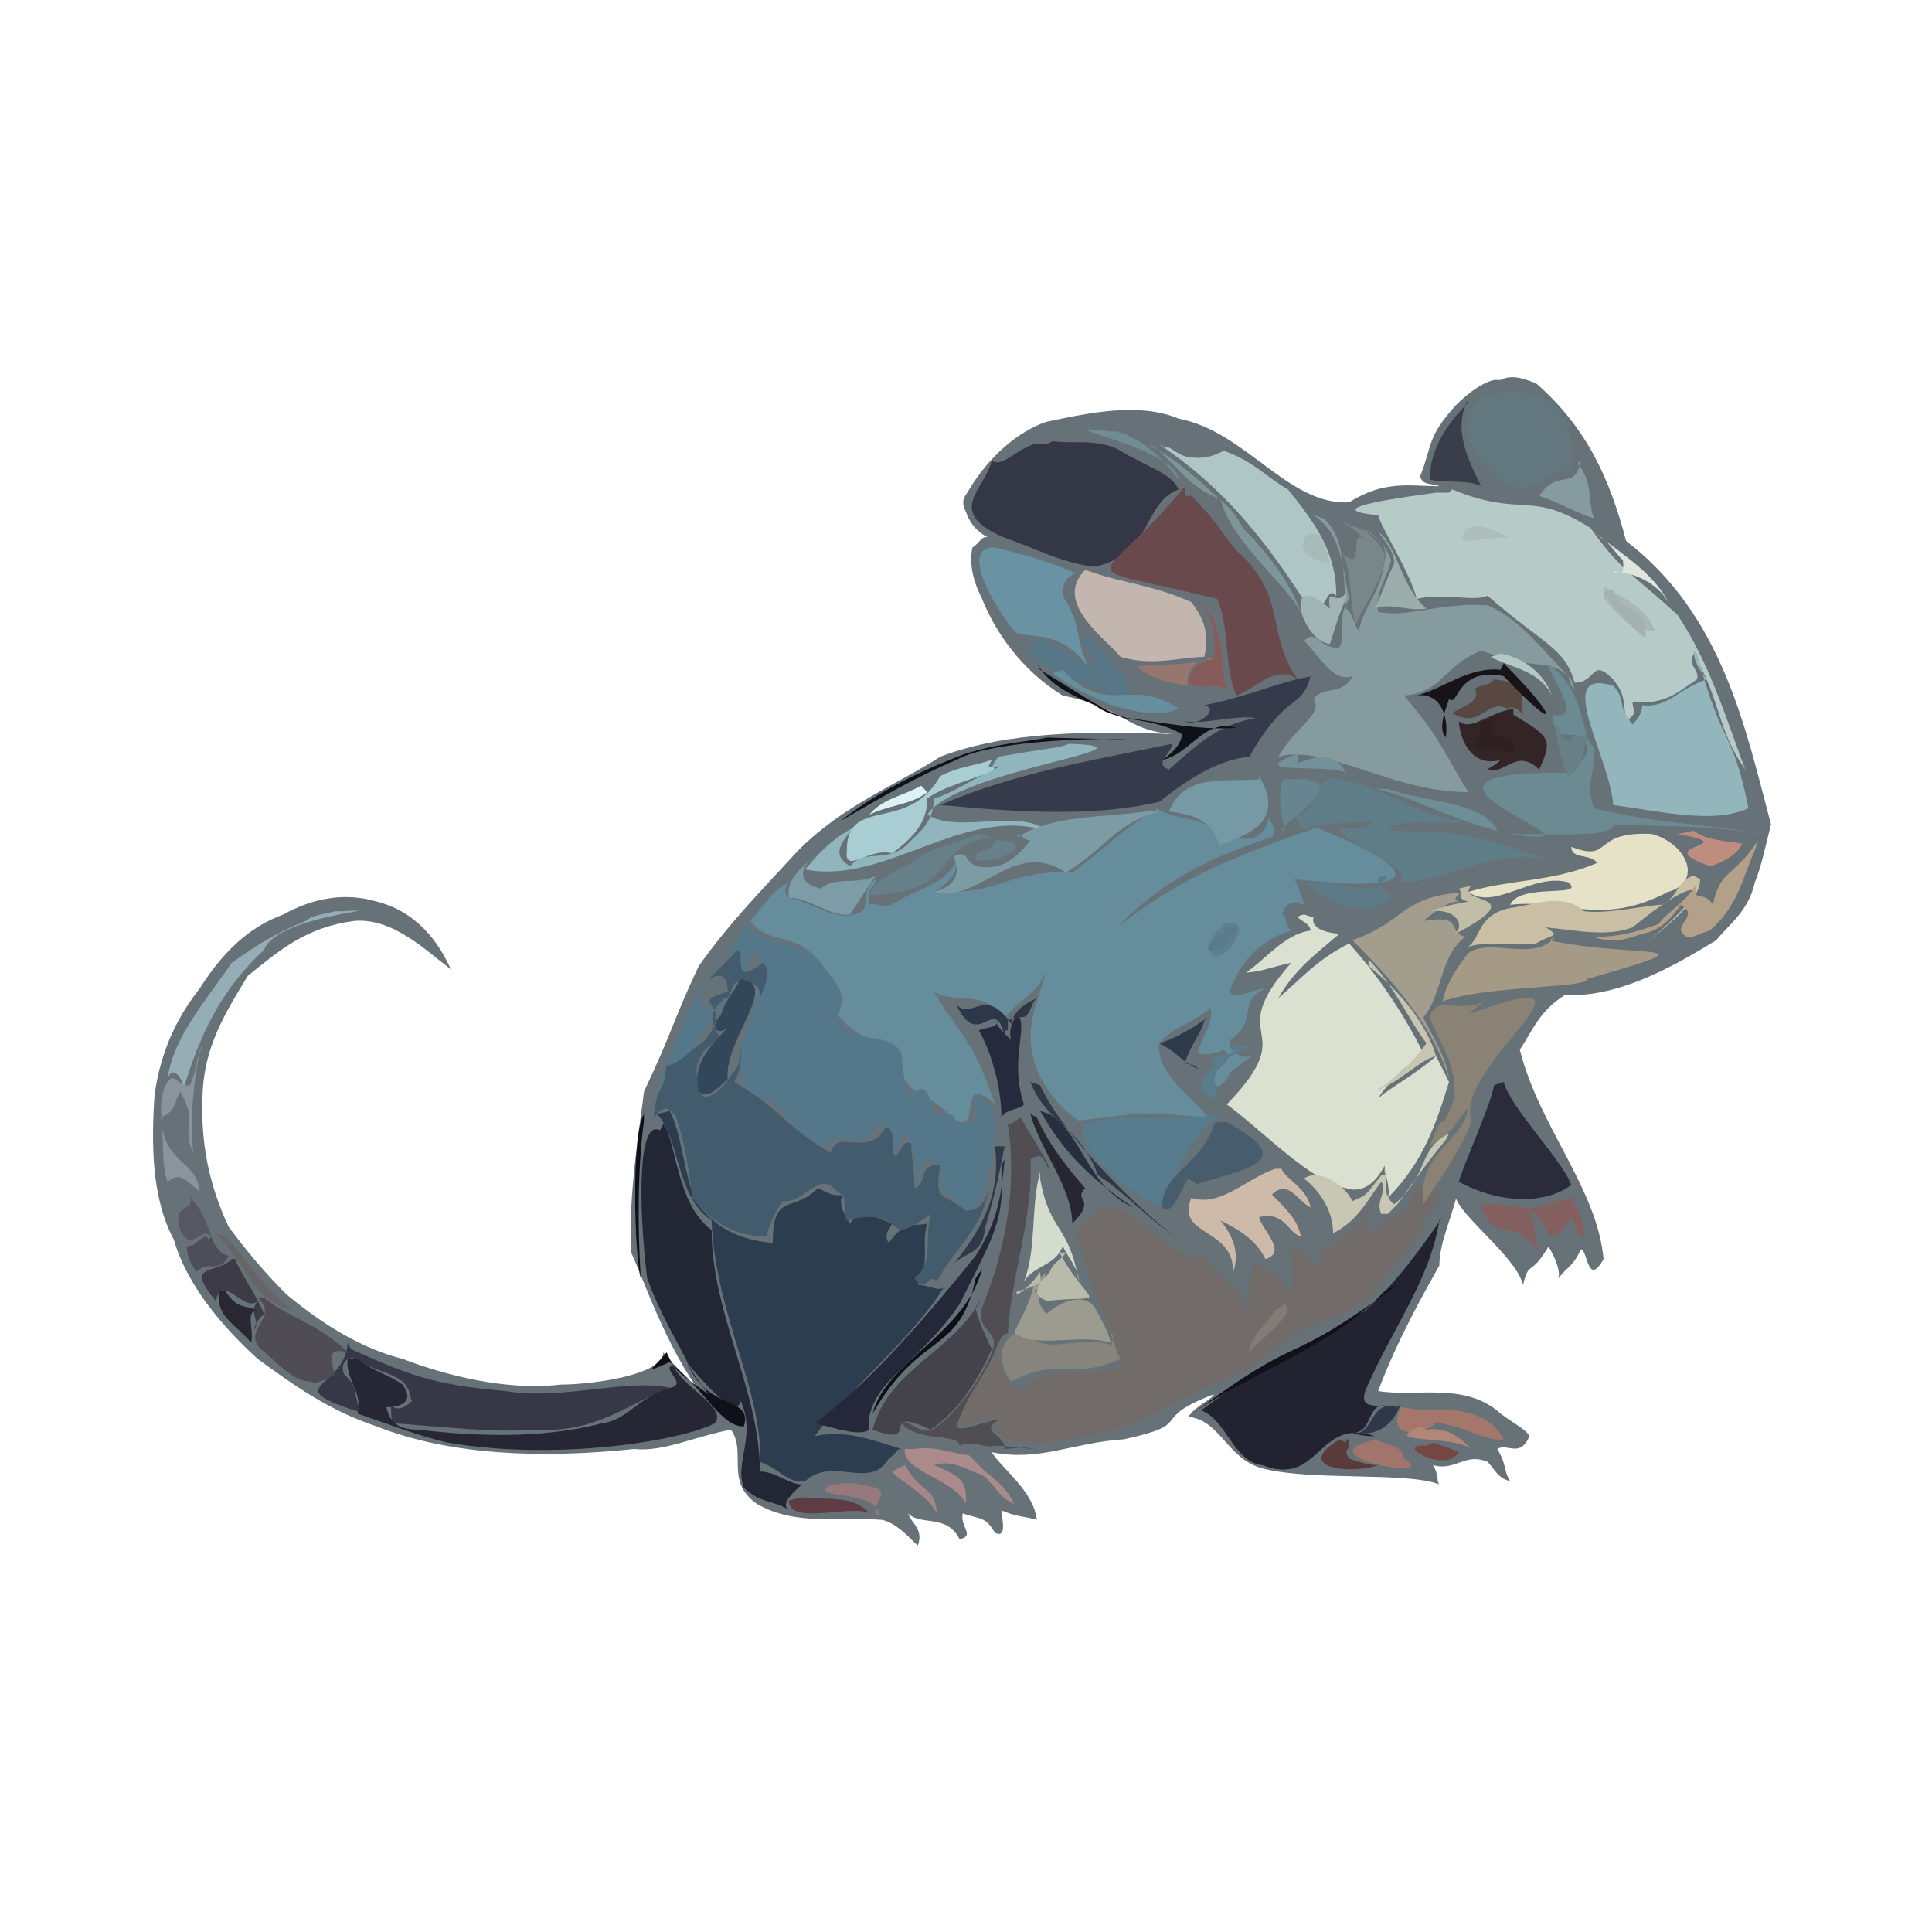 <svg xmlns="http://www.w3.org/2000/svg" width="600" height="600"><path fill="#677278" d="M466 118c4-2 8 0 11 1 16 14 23 30 28 49 30 23 37 58 45 88-2 8-3 13-5 18-2 9-8 13-12 18-10 6-29 18-47 17-8 5-10 11-14 17 6 24 24 43 26 65-5 9-5-3-7-3-3 6-4 5-7 9 1-4-4-11-3-10-6 10-6 4-8 12-3-11-27-26-20-31-1 8-6 17-6 25-5 9-13 23-19 39 12 2 27-3 38 7 4 3 8 5 9 7-3 7-7 2-10 4 3 5 2 7 4 10-4-1-5-4-7-6-7-3-10 3-17 1 2 3 1 5 2 6-10-4-40-1-55-5-11-3-13-15-23-16 3-4 7-5 8-7-21 8-5 9-28 14-16 1-26 7-41 4 3 5 13 12 14 21-3-1-7-1-11-3 0 2 2 9-2 7-3-5-4-4-10-6-1 4 4 7-1 8-4-8-12-4-16-8 1 3 5 5 3 10-4-4-7-7-11-8-13-1-27 2-39-5-10-7-3-16-8-23-11 2-21 7-30 6-29 3-57 2-80-7-15-5-26-13-37-21-11-10-22-23-26-37-7-13-7-30-6-45 2-14 7-24 14-33 7-11 15-19 26-23 9-5 19-7 29-4 12 3 19 12 23 21-8-6-18-16-30-15-15 2-23 9-33 17-8 13-13 22-14 35-1 17 2 30 8 43 6 8 11 14 18 21 12 10 24 17 36 20 13 5 32 10 49 8 10 0 32-3 32-10 4 5 9 9 12 13-11-14-19-38-22-44-1-18 3-41 4-50 9-19 9-22 17-39 10-14 20-24 31-36 14-14 30-20 44-29 21-8 47-8 73-7-16-1-15-8-35-12-13-8-21-20-25-30-3-6-4-11-3-16 2-1 3-4 5-3-4-2-6-5-7-8-2-4 0-5 1-7 6-10 15-18 24-21 14-3 29-6 41-1 21 4 34 27 53 26 11-7 19-5 28-5-2-1-5 0-6-3 4-10 2-12 11-22 4-4 8-7 12-8"/><path fill="#668D9C" d="M360 251c-11 6-16 12-27 20-20-1-22 7-43 6 2-1 8-5 7-10-3 8-13 9-20 14-4 1-5-1-7 0-1-6 2-5 2-8-6 4 0 10-7 11-6 2-15-5-20-5-2-2-1-4 0-5-6 3-8 8-12 12 5 7 14 4 20 11 3 6 12 10 7 18 4 5 9 8 14 8 12 23 8 11 23 25 8 4 0-16 12-5-7-21-12-23-19-35 7 4 15-1 22 8 5-6 11-8 13-15-2 9-7 17-4 28 2 8 9 16 14 19 18-2 17-3 40-1-4-6-16-13-15-23 4-5 10-6 16-11 1 5-3 9-4 14 3 1 6 0 8-1 4 4-3 5-3 9 0 5 4 1 5-2 3-2 5-4 7-5-4 1-8-2-7-5 9-6 2-12 11-16-4 0-14 6-10-2 4-9 11-14 18-16-3-3-1-7-3-4 1-5 3-5 7-4-1-4-2-6-3-8 24 3 53 3 7-16-23 8-42 15-62 31 14-15 32-23 48-28 2-3-1-5-1-6-3 13-16 1-14 9-4-11-13-7-21-12"/><path fill="#716B69" d="M453 355c-10 34-10-4-17 24 1-8-9 6-11 3-4-4 1-4 2-9-5 5-6 9-12 13-4 3-4 1-5 0-1 3 1 4 0 7-4-2-6-7-10-5 2 4 2 10 0 13-2-5-6-6-11-9-1 6-1 11-3 16 2-9-10-10-11-18-15 2-22-19-35-14 3 2-5 4-6 6 4 14 9 28 15 42-19 6-17-3-33 8-7-7-7-13-4-17-3 9-12 18-15 27 6 0 10-1 13-2-3 4-1 4 2 7 7 2 15 1 20 0 24-3 38-16 55-21 26-22 19-11 37-22 17-19 23-32 29-46"/><path fill="#2C3D4F" d="M204 346c7 7 6 26 17 33 1 29 16 53 15 75 6 2 9 7 14 6 9-8 20 3 26-7 3-2 2-3 4-3-10-3-17-6-27-4 12-16 30-30 40-46-2 1-5-1-8-1 4-7 1-13 3-19-5 1-7-1-12 6-2-3 1-5 1-6-5-2-10-5-13 0-2-3-4-7-2-9-4 1-7-2-8-2-8 8-14 1-14 17-12-1-19-6-24-13-4-10-4-20-8-28"/><path fill="#B6CAC8" d="M446 153c-7 1-39 5-18 7 1 4 10 18 12 26 8-2 18 1 22-1 17 15 24 16 27 27 7 0 5-8 12-1 4 5 3 7 4 13 4-3 2-3 2-6 10 1 14-3 20-7 1-3-3-4-1-8 9 16 7 23 16 36-6-16-11-33-21-48-13-12-18-14-27-27-19-12-21-3-43-12l-1 1h-1"/><path fill="#DBE1D1" d="M405 284c-5 1 2 2 2 5-8 1-14 9-20 13 4 0 9-2 14-3-22 25 4 19-20 44 11 8 26 24 37 26 6 2 10-3 12-7 0 3 2 7 1 10 11-11 15-23 19-36l-4-8c-7 6-13 9-18 13 4-6 9-10 14-14-7-14-15-25-23-34-10 5-15 11-22 17 5-9 12-14 19-20-12-1-7-7-8-5"/><path fill="#54788A" d="M232 286c-2 5-5 9-9 13 2-1 4-4 7-3 1 7-5 12-8 18-7-1-4-6-3-8l2-2-2 1c-7 11-11 23-15 34 11-13 17-22 31-44 6 17-13 32-2 45 13 1 12 15 22 17 4-8 15 2 17-8 8 1 5 8 5 9 2-1 3-4 4-6 4 5 3 11 4 15 1-2 1-7 4-7 5 4 3 8 4 11 5-1 6 10 11 2 4-9 6-23 4-30-2 2-3-4-5-2-1 3 2 6-1 8-9 0-2-4-12-3-4-20-8 8-10-19-4-7-15-2-20-11 4-9-3-13-5-17-5-6-16-6-22-10"/><path fill="#425C6E" d="M229 295c-18 19-3 0-3 13-14 4 4 3-8 16-4 2-6 6-11 7-1 10-3 5-4 16 1 0 3-6 7 0 3 9 4 17 5 25 6 8 14 12 23 12 1-4 3-8 5-11 7 1 11-10 17-3 4 2 1 5 3 9 20-5 10 10 26-2-2 9 1 15-5 20 4 5 4-2 7 1 5-10 16-18 16-31 0 6-3 9-7 9-7-6-10-2-8-14-7-1-4 6-8 7 0-5-1-10-1-14-3-1-3 3-5 4-2-2 1-8-3-9-5 10-15 0-17 8-14-8-16-14-30-22 4-7 1-12 2-16-1 4 2 9-3 14-3 5-8 8-9 6-2-6-3-10 2-15 9-4-5-6 5-15 2 1 2-5 4-5 7 0 7 2 7 5 1-3 4-8 1-11-7 5-7 3-7-3"/><path fill="#859B9D" d="M408 160c9 6 9 17 11 26-4 6-1 11-3 15-6 1-7-6-11-2 5 5 9 13 15 11-3 6-9 3-12 7 3 5-6 9-11 18 15-4 35 11 59 11-7-11-8-16-20-30 12-1 12-9 24-14 19 7 20 2 27 8l1 3 2 2-1-1-1-3c-8-8-16-19-26-23-15-1-25 4-34 2-1-6 3-11 4-16-2-6-6-8-9-10 0 0 9 4 7 10-1 10-7 15-8 22-2-3-2-6-4-7-1-11 0-22-7-28"/><path fill="#333746" d="M325 138c-7-2-13 8-17 5-2 9-15 16 4 24 9 3 18 8 28 9 18-4 15-20 26-24-2-5-10-7-18-12-7-4-15-2-21-3"/><path fill="#232230" d="M448 378c-7 10-14 20-24 29-32 20-28 14-51 31 8 3 10 16 19 17 18 7 17-15 35-9-2 0-4 0-7-1 7 0 4-11 12-8-4-1-10 1-8-5 8-19 20-34 23-53"/><path fill="#232635" d="M205 351c-8-4-6 31-4 46 4 11 9 19 13 27 6 7 15 17 16 11 5 11-2 19 1 27 5 5 10 4 14 7-3-2 2-6 4-8-4 0-8-4-13-4 0-25-15-49-15-75-11-8-11-28-15-33"/><path fill="#92B6BB" d="M526 202c0 4 2 6 4 9-9 3-12 9-20 8 0 2-1 4-3 6-5-6-2-8-6-12-19-6-1 22 0 37 15 2 31 6 42 1-5-25-8-18-16-48"/><path fill="#353B4A" d="M408 210c-9 1-19 6-34 9 5 1-2 7-6 5 7 1 15-2 22-1-12 2-19 9-27 16-5-2 1-5 1-8-24 5-49 9-72 19 22 2 47 4 68-1 9-7 18-13 28-14 12-21 16-14 19-25"/><path fill="#69494C" d="M368 151c-27 33-38 23 10 35 4 9 2 21 6 30 6-2 12-10 19-5-10-14-3-26-19-40-5-6-6-9-14-17h-2"/><path fill="#363847" d="M108 417c-1 15-23 13 5 22-4-5-1-8-6-12-2-4 2-6 3-5 7 4 11 4 15 7 3 3 2 5 3 6-4 4-6 2-7 1 1 1 0 4 1 6 15 1 30 3 45 2 18 1 28-8 41-13-14-3-33 4-51 1-23-2-30-5-48-13"/><path fill="#5F7D87" d="M403 241c0 2 8-1 10 1-7 2-4 14-12 10 1 1 2 3 4 6 4-3 12-2 21-3-1 4-8 1-10 3 7 7 22 11 19 16 15 0 28-11 46-7-19-6-23-9-50-9 2-5 21-1 23-3-20-3-30-16-49-13"/><path fill="#262634" d="M108 422c-1 6 5 11 3 17 9 3 19 7 28 9 35 6 74-1 83-6 4-5-10-11-13-18-4 1 5 6-1 7-10 3-13 10-21 11-19 5-40 4-57 2-6 0-9-2-10-7 1 0 10 0 5-7-4-3-9-4-14-8"/><path fill="#AEC6C5" d="M360 138c18 12 31 27 44 47 9 9 7-4 11 0 0-14-7-23-15-33-7-4-11-9-20-12 0 0-5 3-10 2-4 0-7-4-8-3"/><path fill="#C3B6AE" d="M337 177c-10 10 6 21 11 27 10 3 19 0 26 0 2-8-1-13-4-17-11-5-21-6-30-9"/><path fill="#63787E" d="M466 122c-15 1-12 19-2 25 12 12 18-4 23 0 2-6 1-17-5-22-6-3-10-4-15-3"/><path fill="#6C8A92" d="M481 206c-1 3 12 18 1 16 1 12 10 1 11 11-1 4-5 5-5 7-70-1 21 25-19 19 17 0 32 1 32-3 21 1 27 0 46 3-15-3-32-3-52-8-3-8 1-12 0-19-4-2-2-16-13-25"/><path fill="#E5E2C7" d="M513 259c-19-1-12 9-25 4 0 4 6 2 8 5-14 6-27 5-40 9 8 6 20-6 31-3 6 5-15 0-18 7 17-2 28 7 49-4 11-3 6-15-5-18"/><path fill="#A49A86" d="M483 291c-7 8-20 0-27 5-4 5-7 10-8 15 13-5 45-4 45-7 42-12 16-6-12-12"/><path fill="#2B2C3B" d="M464 337c-1 6-8 21-11 30 13 7 27 7 35 1-3-8-19-24-21-32"/><path fill="#8A8274" d="M462 310c-7 6-16-2-18 6 3 8 10 17 7 27-5 12-1-2-7 13 9-6 6-5 12-12-1 10-16 14-14 30 6-9 13-19 15-26-6-17 48-51-1-33"/><path fill="#6992A2" d="M308 170c-10 1 2 20 7 26 3 3 15-2 24 13-6-11-2-13-9-24 0-5 2-6 4-7-9-4-17-6-25-8"/><path fill="#A29D8D" d="M456 277c-21 1-19 9-36 15 11 11 25 26 30 43-1-7-5-13-8-19 6-7 5-19 13-25-6-2 0-7-13-5 5-4 8-6 11-6-3-1 2-3 0-3"/><path fill="#577C8E" d="M379 346c-18 3-29-1-42 3-3 7 10 19 23 26 5-9 11-26 20-29"/><path fill="#44424B" d="M305 403c-9 17-29 22-34 41 16 6 1-8 18 0 9-6 15-16 19-25-2-4-5-11-5-13"/><path fill="#504D53" d="M314 349h-1c3 20-1 40-8 57-2 8 6 7 3 14-2 6-10 18-17 23-5 4-9-3-11-1 5 6 18 3 18 7 4-2 8 1 11 0 5 0 9 1 12 1-4-1-6 0-9 0 0-5-8-5-2-9-4 0-11 4-13 2 3-9 8-15 11-21 2-4 2-7 5-8 1-18 8-36 7-54 5-3 4 2 6 3-2-5-7-12-9-16"/><path fill="#91B5BC" d="M329 232c-7 1-13 2-19 3-2 3-3 4 1 3-8 3-14 8-21 10 0 7-4 10-7 13-7 8-14 2-19 8-7-4-1-9 1-12-9 5-12 10-15 13 25 5 49-20 75-12-8-7-28 1-37-5 9-14 76-21 44-22"/><path fill="#242838" d="M312 360c-1 11-2 19-9 30-13 16-32 39-50 52 8 2 14 4 17 2-1-5 2-11 7-16 8-8 15-14 21-23 11-22 14-26 13-43"/><path fill="#CEBAA8" d="M396 363c-9 3-17 12-26 9-5 12 13 9 13 23 2-6 0-11-4-16 6 3 11 6 14 12 7-2-1-9-2-13 8-2 9 5 13 6-1-5-4-8-9-13 5-5 8 2 12 4-1-6-8-9-9-12"/><path fill="#CABFA4" d="M526 272c-5 1-5 7-10 9-4 0-17 3-24 2-7-6-15-2-23-1-10 2-9 9-13 12 7-2 13 0 21-1 5-3 8-2 3-5 10 1 19 3 27 0 22-18 27-14 4 5 10-8 17-14 17-20"/><path fill="#7B9CA5" d="M356 252c-14 2-29 1-40 8 0-2 2 1 4 1-4 5-7 7-10 8-13 2-7-6-14-3-1-2 6 8-6 11 14 4 25-17 41-6 13-8 15-15 29-19"/><path fill="#4F4C53" d="M80 403c7 6-5 10 1 16 5 4 10 10 15 10 2 1 4 0 8-2-1-4-3-9 4-7-9-9-19-11-26-17"/><path fill="#769AA5" d="M391 242c-11 1-23-2-28 10 7 1 13 2 16 11-1-2 23-4 12-22"/><path fill="#475D6D" d="M382 348c-2 1-4 0-5 1-3 12-17 16-16 26 3 3 6-6 8-9 1 1 3 1 2 2 15-5 34-7 9-20"/><path fill="#A8CDD3" d="M308 236c-6 2-10 2-16 5-10 18-29 6-29 23-1 8 7-1 14 1 7-5 11-10 11-17 6-5 27-9 19-10"/><path fill="#87847D" d="M320 413c-8 0-12 8-6 16 16-8 18 0 34-7-1-1-2-5-3-8 2 1-1 4 1 4-10-4-20 3-26-3"/><path fill="#332425" d="M470 220c-9 2-13 7-17 4 1 9 6 14 13 12-2 2-3 2-4 3 5 2 9-7 16 0 4-9 4-10-8-17"/><path fill="#95AEB6" d="M104 283c-3 1-7 1-9 3-10 4-16 8-23 13-9 13-18 23-20 36 2-5 5 1 5 3 5-16 11-30 25-43 4-11 44-13 24-12"/><path fill="#9C9B8F" d="M325 395c-5 5-16 15-4 4-1 6-5 12-6 15 7 5 20 0 30 3-1-4-3-7-5-11-3-4-9-3-15 2-4-4-1-6-4-7l2-1 1-1v-1"/><path fill="#33475A" d="M230 304c-2 4-5 7-6 11-4 4-1 7 2 4-6 7-11 11-9 20 3 2 5 0 9-4-1-11 13-26 7-30"/><path fill="#577787" d="M323 198c-14 8 17 12 26 21 5-9-6-14-10-21-7 0 3 7 1 9-7-2-10-6-15-8"/><path fill="#B2A088" d="M546 261c-7 11-12 9-14 20-3-5-7 0-5-7-3 6-9 9-12 13-8 3-14 4-20 4 6 2 9 1 15-1 6-1 9-5 12-9 5 3 0 5 0 8 2 4 5 1 9 0 9-8 10-16 14-25"/><path fill="#667F88" d="M304 259c-7 3-15 4-21 9-6 3-12 6-13 10 29-1 18-15 38-18"/><path fill="#845F5F" d="M489 372c-4 0-8 2-11 3-7 1-16-3-18 0 5 12 9 2 18 14-2-5-1-10-3-13 4 2 4 5 6 7 2 3 6-3 7-5 5 14 5 1 1-4"/><path fill="#252B3C" d="M316 314c-1 3-3 5-2 9-3-3-4-4-5-6 2 2-3 2-5 3 4 7 7 18 7 27 2-3 5-2 7-4-4-12 0-21-1-26"/><path fill="#3A3E4B" d="M456 125c-6 6-12 14-12 24 6 1 12 0 16 2-4-8-9-18-4-27"/><path fill="#7C9DA7" d="M254 265c-4 4-10 7-9 14 5-1 13 6 19 5 2-3 7-11 8-12-6 3-13 0-17 4-9-2-5-8-3-9"/><path fill="#D4DCCE" d="M323 364c-3 11-1 24-5 34 3-5 10-5 12-11 2 4 5 7 5 11-3-18-9-15-12-32"/><path fill="#7A8788" d="M417 162c1 1 5 3 6 5-4-2 1 11-6 5 3 6 2 15 4 22 3-7 9-14 9-22-3-6-7-8-11-9"/><path fill="#C7C7B4" d="M450 352c-10 5-6 13-17 22-4-3-2-7-3-10v-2 1l1 2h-2c-5 6-4 6-9 8-3-6-11-10-15-7 5 4 9 10 9 17 8-4 11-11 15-16 2 3-2 6 0 10h2l1-1 2-2c5-7 10-14 15-20"/><path fill="#AB8A8C" d="M281 450c-1 7 15 9 19 17 0-6 0-8-10-12 6-2 11 2 15 3 4 3 5 7 10 9-2-4-4-6-9-10l-5-5c-7-1-11-3-17-2"/><path fill="#7E959A" d="M357 138c8 5 11 13 22 17 4 15 25 30 26 38-3-10-10-20-19-29-2-4-4-6-5-7-9-8-15-14-23-18"/><path fill="#A5776A" d="M435 437c-7 16 23 2 5 4 15 1 21 7 27 6-4-8-14-10-25-9"/><path fill="#89959B" d="M63 324c-2 4-2 9-4 13-4 1-5-6-8 1-1 3-1 5-1 7 1 9 0 16 2 22 4-3 5-1 10 3-1-10-11-8-12-23 5-2 4-5 6-8 6 11 0 10 4 19-1-10 0-22 2-31"/><path fill="#678590" d="m399 242-1 1c-1 6 0 10 1 15-7 1 26-17 2-16"/><path fill="#3C3B46" d="M72 391c-5 5-15 1-5 13 2-9 9 4 13 0-3 4 1 6-1 9 0-2 2-4 3-5-3-7-7-12-9-17"/><path fill="#5C7B87" d="M402 273c6 2 12 9 20 9 5 1 7-2 10-3-1-2-8-7-1-7-7 10-18-2-26 3"/><path fill="#B8BBAB" d="M331 389c-1 2-4 3-5 6-5 7-12 5-10 7 2-1 5-4 7-7 1 6-4 6 2 9 20-2 14 3 4-15"/><path fill="#584841" d="M463 212c-2 1-4 1-5 2 3 5-10 7-6 8 8 4 10-5 16-2 3-1 4 1 5 2-1-6 2-10-9-11"/><path fill="#859B9D" d="M491 143c-2 10-7 2-13 11 6 2 11 5 17 7-2-5 0-11-5-17"/><path fill="#A1B4B4" d="M418 184c-3 5-6-3-5 5-15-13-9 10 0 11 2-6 3-10 5-14"/><path fill="#9CAEAC" d="M428 165c2 3 5 6 5 10-3 6-4 10-6 14 5-2 10 1 16 0-7-6-8-15-13-22"/><path fill="#855C5A" d="M372 186c4 5 6 11 5 18-7 3-7 4-8 8 3 3 10-1 12 3-2-7 0-21-8-27"/><path fill="#2D3849" d="M320 336c5 13 15 13 21 29 8 5 16 14 24 19-5-3-34-29-42-47"/><path fill="#0D121D" d="M326 229c-12 2-16 2-26 5-16 6-29 13-39 21 12-7 24-14 36-19 18-10 91-5 26-7"/><path fill="#6D8E96" d="M427 245c11 2 22 9 38 13-4-9-23-9-34-13"/><path fill="#A9B8B5" d="M498 182c6 4 13 6 16 14-8 0-12-6-16-10"/><path fill="#668F9E" d="M327 209c6 5 12 7 18 10 8 2 15 4 21 1-15-10-22 3-36-12"/><path fill="#A2756C" d="M424 448c-16 5 24 12 12 5 0-4-5-4-9-6"/><path fill="#BF8D7E" d="M521 259c22 4-10 3 10 10 4-1 9-4 10-7-6-1-11-1-15-4"/><path fill="#262731" d="M320 346c3 11 13 23 13 34 8-8 0-7 4-11-7-8-12-15-15-22"/><path fill="#C2BDA6" d="M453 276c2 2-1 3 3 4-6 1-9 2-12 3 8-1 11 4 8 7 25-13-1-9 5-15"/><path fill="#2F2123" d="M466 221c-8 13 6 3 4 13-5-2-10 1-12-3 3-3 0-7 4-7"/><path fill="#565763" d="M59 371c2 6-6 2-3 11 4 8 7-3 10 3-1-3-3-9-6-12"/><path fill="#5F3C43" d="M245 466c0 8 20 1 25 4-5-6-14-4-21-5"/><path fill="#282732" d="M68 401c-1 8 5 10 10 16 1-4-2-10 2-10-4-2-6 0-10-6"/><path fill="#10121A" d="M322 206c4 7 11 10 18 13 4 3 7 3 9 4 7 1 13 2 18 5 0 3-3 6-6 8 9-2 13-13 23-10-11 1-25-2-34-3-7-2-12-6-27-15"/><path fill="#4E4E5A" d="M64 384c-3 1-3 3-6 3 0 3 1 5 3 8 4-4 7 1 10-5-5-1-5-8-6-5"/><path fill="#272E3E" d="M323 345c7 12 14 20 29 30-14-6-16-23-26-29"/><path fill="#C6C6B1" d="M425 298c8 8 12 18 18 26-5 7-10 11-16 15 8-3 14-10 19-11-3-10-11-20-21-28"/><path fill="#96787D" d="M258 461c-8 5 15 1 15 10-4-3 4-7-1-9-5-1-8-2-12-1"/><path fill="#977670" d="M377 204c-7 3-16 2-24 3 5 4 10 5 16 6-1-2 1-9 7-8"/><path fill="#2E3949" d="M309 356c2 16-5 27-14 38 4-6 10-3 11-13 3-10 4-15 6-25"/><path fill="#181316" d="M466 208c-10-1-18 6-26 8 7-1 10 6 9 13-3-3 1-11 1-12 3 3 2-10 17-7 18 19 17 13 0-4"/><path fill="#5B3A3B" d="M416 447c-15 9 4 11 12 8-3 0-6-1-9-2-2-3 0-2 0-5v-1h-1v1"/><path fill="#2F3A4B" d="M375 316c-4 3-11 7-15 8 6 3 6 5 12 8-1-2-3-1-4-2 2-6 5-9 6-13"/><path fill="#749098" d="M403 234c-18 7 9 3 15 6-4-8-12-4-15-3"/><path fill="#5D8090" d="M380 287c10-3 2 11-3 10-3-3-1-5 1-8"/><path fill="#677F85" d="M483 223c0 5 2 15 4 18 5-2 5-11 6-12-1-5-1-5 0-2-1 4-5-1-5 3-4 0-3-4-5-5"/><path fill="#ADBEBC" d="M456 164c5-2 10 2 13 3-6-1-18 4-14-2"/><path fill="#A3B2AF" d="M498 184c4 5 7 10 13 14 1-11-8-7-10-15"/><path fill="#666669" d="M67 383c9 9 12 22 24 24-8-6-17-19-21-23"/><path fill="#B08779" d="M441 443c-14 6 13 2 17 8-4-4-8-8-15-7"/><path fill="#2C384A" d="M322 310c-2 1-7 3-8 8-8-12-12-1-17-6 7 15 12-4 15 10v-2h1v-3c5-3 5 2 8-6"/><path fill="#0E0F18" d="M200 346c-4 6-3 44-1 51-1-16-1-34 1-49"/><path fill="#DFE5DD" d="M494 165c5 2 7 6 10 9 1 7-3 2-3 4 5-1 15 3 18 11-4-10-14-16-23-23"/><path fill="#817D76" d="M399 405c4 3-8 11-11 15 0-5 5-8 8-13"/><path fill="#A7BBB9" d="M406 166c5-2 6 6 7 9-6-1-11-4-7-9"/><path fill="#66818A" d="M309 261c-1 4-6 2-6 6 5 2 20-5 8-6"/><path fill="#718C95" d="M345 134c-25-3 21 5 21 15-2-3-9-12-19-15"/><path fill="#A78687" d="M277 457c1 2 11 7 14 13-1-9-4-5-10-15"/><path fill="#DFF2F3" d="M286 244c-5 3-12 4-16 9 6-3 13-3 18-7"/><path fill="#2F3748" d="M434 437c-8-2-7 6-12 8 6 1 11-3 13-9"/><path fill="#121019" d="M434 399c-38 28-26 12-65 41 19-14 44-21 61-39"/><path fill="#597D8C" d="M383 325c2 3-5 2-7 4 6 0-10 9 1 12 4-2-7-8 11-16"/><path fill="#0F0F1A" d="M305 394c-5 20-30 29-34 45 15-26 27-18 32-42"/><path fill="#744742" d="M443 449c-11-1 6 9 10 2-2-1-5-2-8-3"/><path fill="#10101A" d="M207 420c-4 5-8 7 1 3 12 10 16 20 23 20 3-10-12-4-18-21 2 5 5 8 7 11-4-3-9-6-11-9l-1-2"/><path fill="#597B8B" d="M382 288c-3 2-6 4-7 7 6 1 9-5 9-7"/><path fill="#B4C9C5" d="M463 204c5 3 15 4 19 12-3-8-10-12-16-13"/></svg>